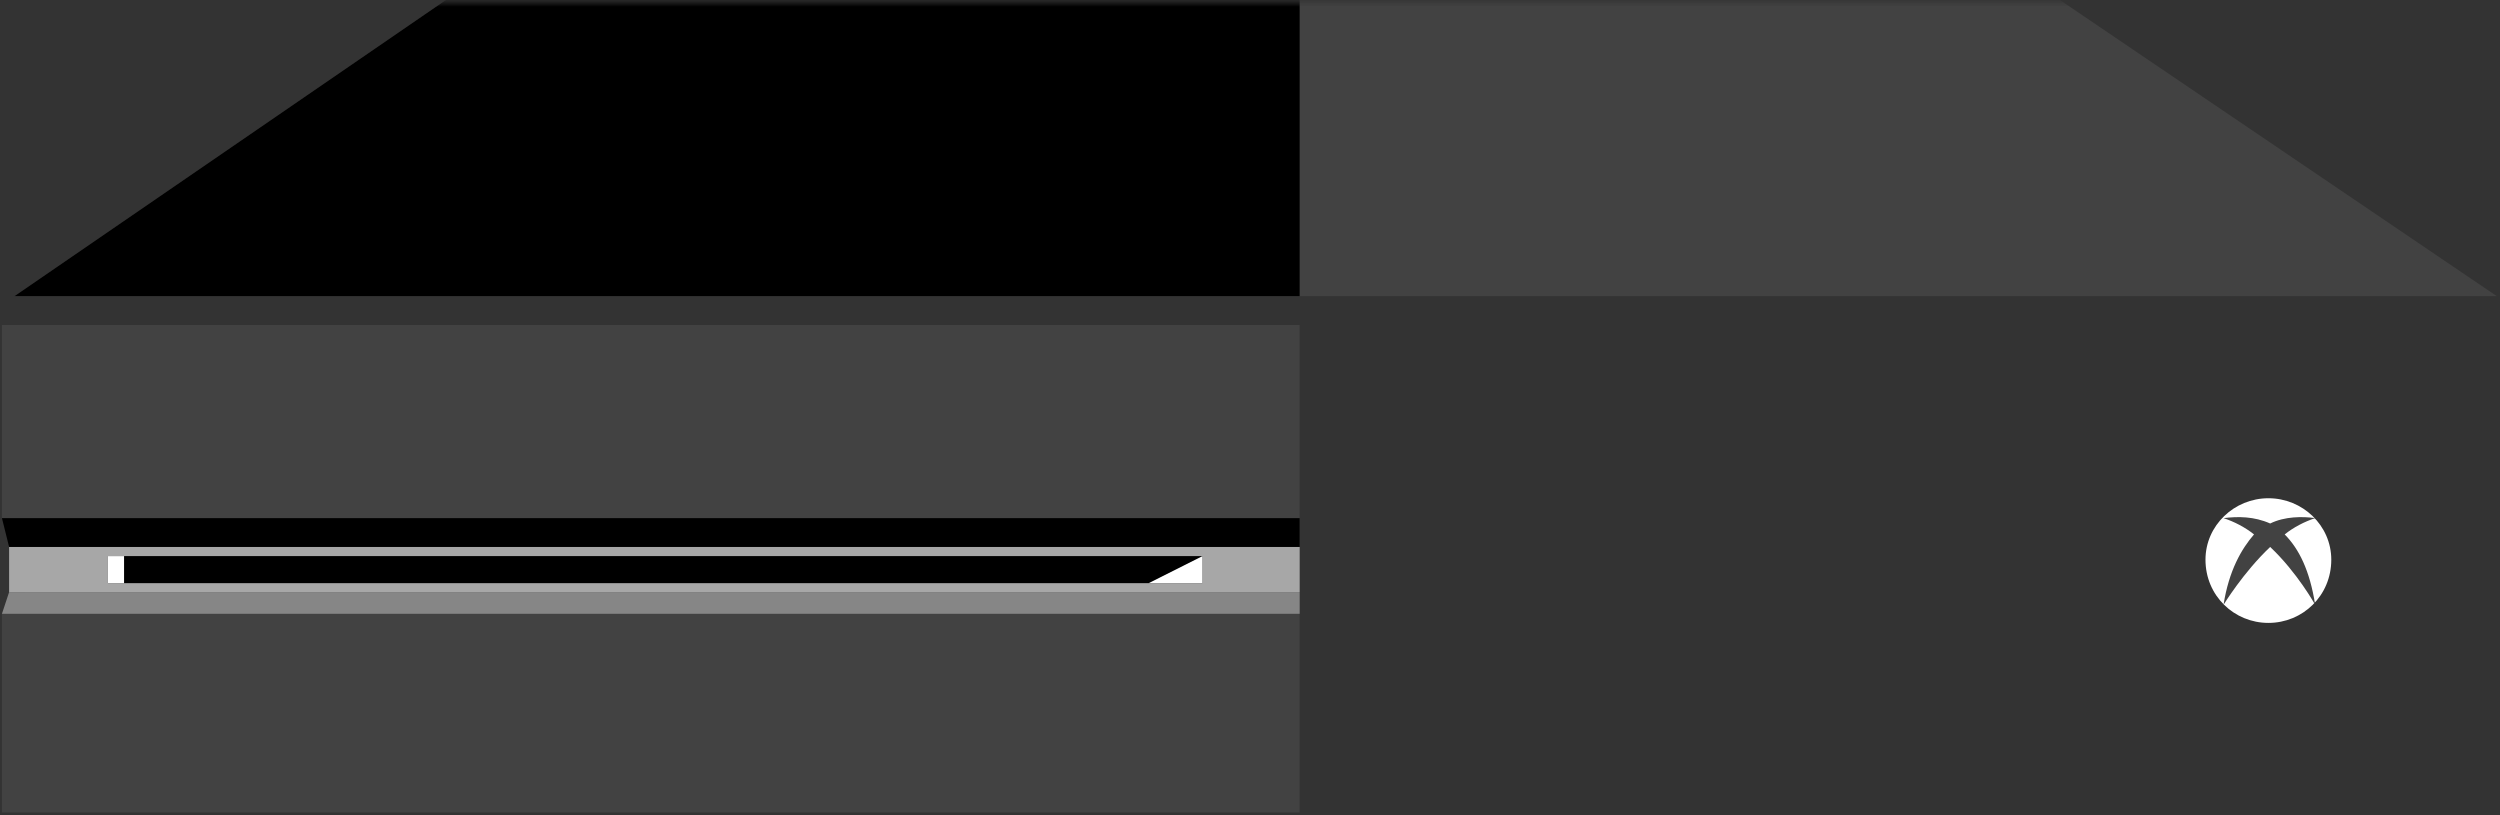 <?xml version="1.0" encoding="UTF-8"?>
<svg width="411px" height="134px" viewBox="0 0 411 134" version="1.1" xmlns="http://www.w3.org/2000/svg" xmlns:xlink="http://www.w3.org/1999/xlink">
    <rect x="0" y="0" width="411" height="134" fill="#333333" stroke="none"/>
    <!-- Generator: Sketch 41.2 (35397) - http://www.bohemiancoding.com/sketch -->
    <title>Group 22</title>
    <desc>Created with Sketch.</desc>
    <defs>
        <polygon id="path-1" points="0 138.705 412.243 138.705 412.243 0.68 0 0.68"></polygon>
    </defs>
    <g id="Page-1" stroke="none" stroke-width="1" fill="none" fill-rule="evenodd">
        <g id="4.1_Desktop_Conversations_P1" transform="translate(-138, -243)">
            <g id="Recommended" transform="translate(0, 145)">
                <g id="Page-1" transform="translate(138, 97)">
                    <g id="Group-22" transform="translate(0, 0.609)">
                        <path d="M383.263,92.403 C383.263,98.35 378.549,102.797 372.927,102.797 C367.315,102.797 362.581,98.35 362.581,92.403 C362.581,86.775 367.315,82.302 372.927,82.302 C378.549,82.302 383.263,86.775 383.263,92.403 L383.263,92.403 Z" id="Fill-5" fill="#FFFFFF"></path>
                        <path d="M375.603,88.249 C377.071,87.069 378.849,86.159 380.616,85.57 C378.549,85.275 375.603,85.275 373.216,86.454 C370.56,85.275 367.913,85.275 365.547,85.57 C367.314,86.159 369.092,87.069 370.56,88.249 C368.503,90.632 366.435,94.171 365.547,99.825 C365.547,99.825 368.792,94.492 373.216,90.312 C377.66,94.492 380.616,99.825 380.616,99.825 C379.728,94.171 377.96,90.632 375.603,88.249" id="Fill-7" fill="#424242"></path>
                        <polygon id="Fill-9" fill="#424242" points="0.32 53.817 0.32 85.57 4.742 90.313 4.742 97.146 0.32 101.299 0.32 133.962 213.661 133.962 213.661 53.817"></polygon>
                        <polygon id="Fill-11" fill="#868686" points="213.662 97.735 1.499 97.735 0.32 101.299 213.662 101.299"></polygon>
                        <polygon id="Fill-13" fill="#000000" points="213.662 85.57 0.32 85.57 1.499 90.313 213.662 90.313"></polygon>
                        <mask id="mask-2" fill="white">
                            <use xlink:href="#path-1"></use>
                        </mask>
                        <g id="Clip-16"></g>
                        <polygon id="Fill-15" fill="#A7A7A7" mask="url(#mask-2)" points="1.499 97.735 213.663 97.735 213.663 90.313 1.499 90.313"></polygon>
                        <polygon id="Fill-17" fill="#000000" mask="url(#mask-2)" points="17.742 96.261 197.689 96.261 197.689 91.813 17.742 91.813"></polygon>
                        <polygon id="Fill-18" fill="#FFFFFF" mask="url(#mask-2)" points="188.845 96.261 197.693 96.261 197.693 91.812"></polygon>
                        <polygon id="Fill-19" fill="#FFFFFF" mask="url(#mask-2)" points="17.742 96.261 20.396 96.261 20.396 91.813 17.742 91.813"></polygon>
                        <polygon id="Fill-20" fill="#424242" mask="url(#mask-2)" points="338.643 0.391 73.302 0.391 2.384 49.074 410.466 49.074"></polygon>
                        <polygon id="Fill-21" fill="#000000" mask="url(#mask-2)" points="213.662 0.391 73.302 0.391 2.384 49.074 213.662 49.074"></polygon>
                    </g>
                </g>
            </g>
        </g>
    </g>
</svg>